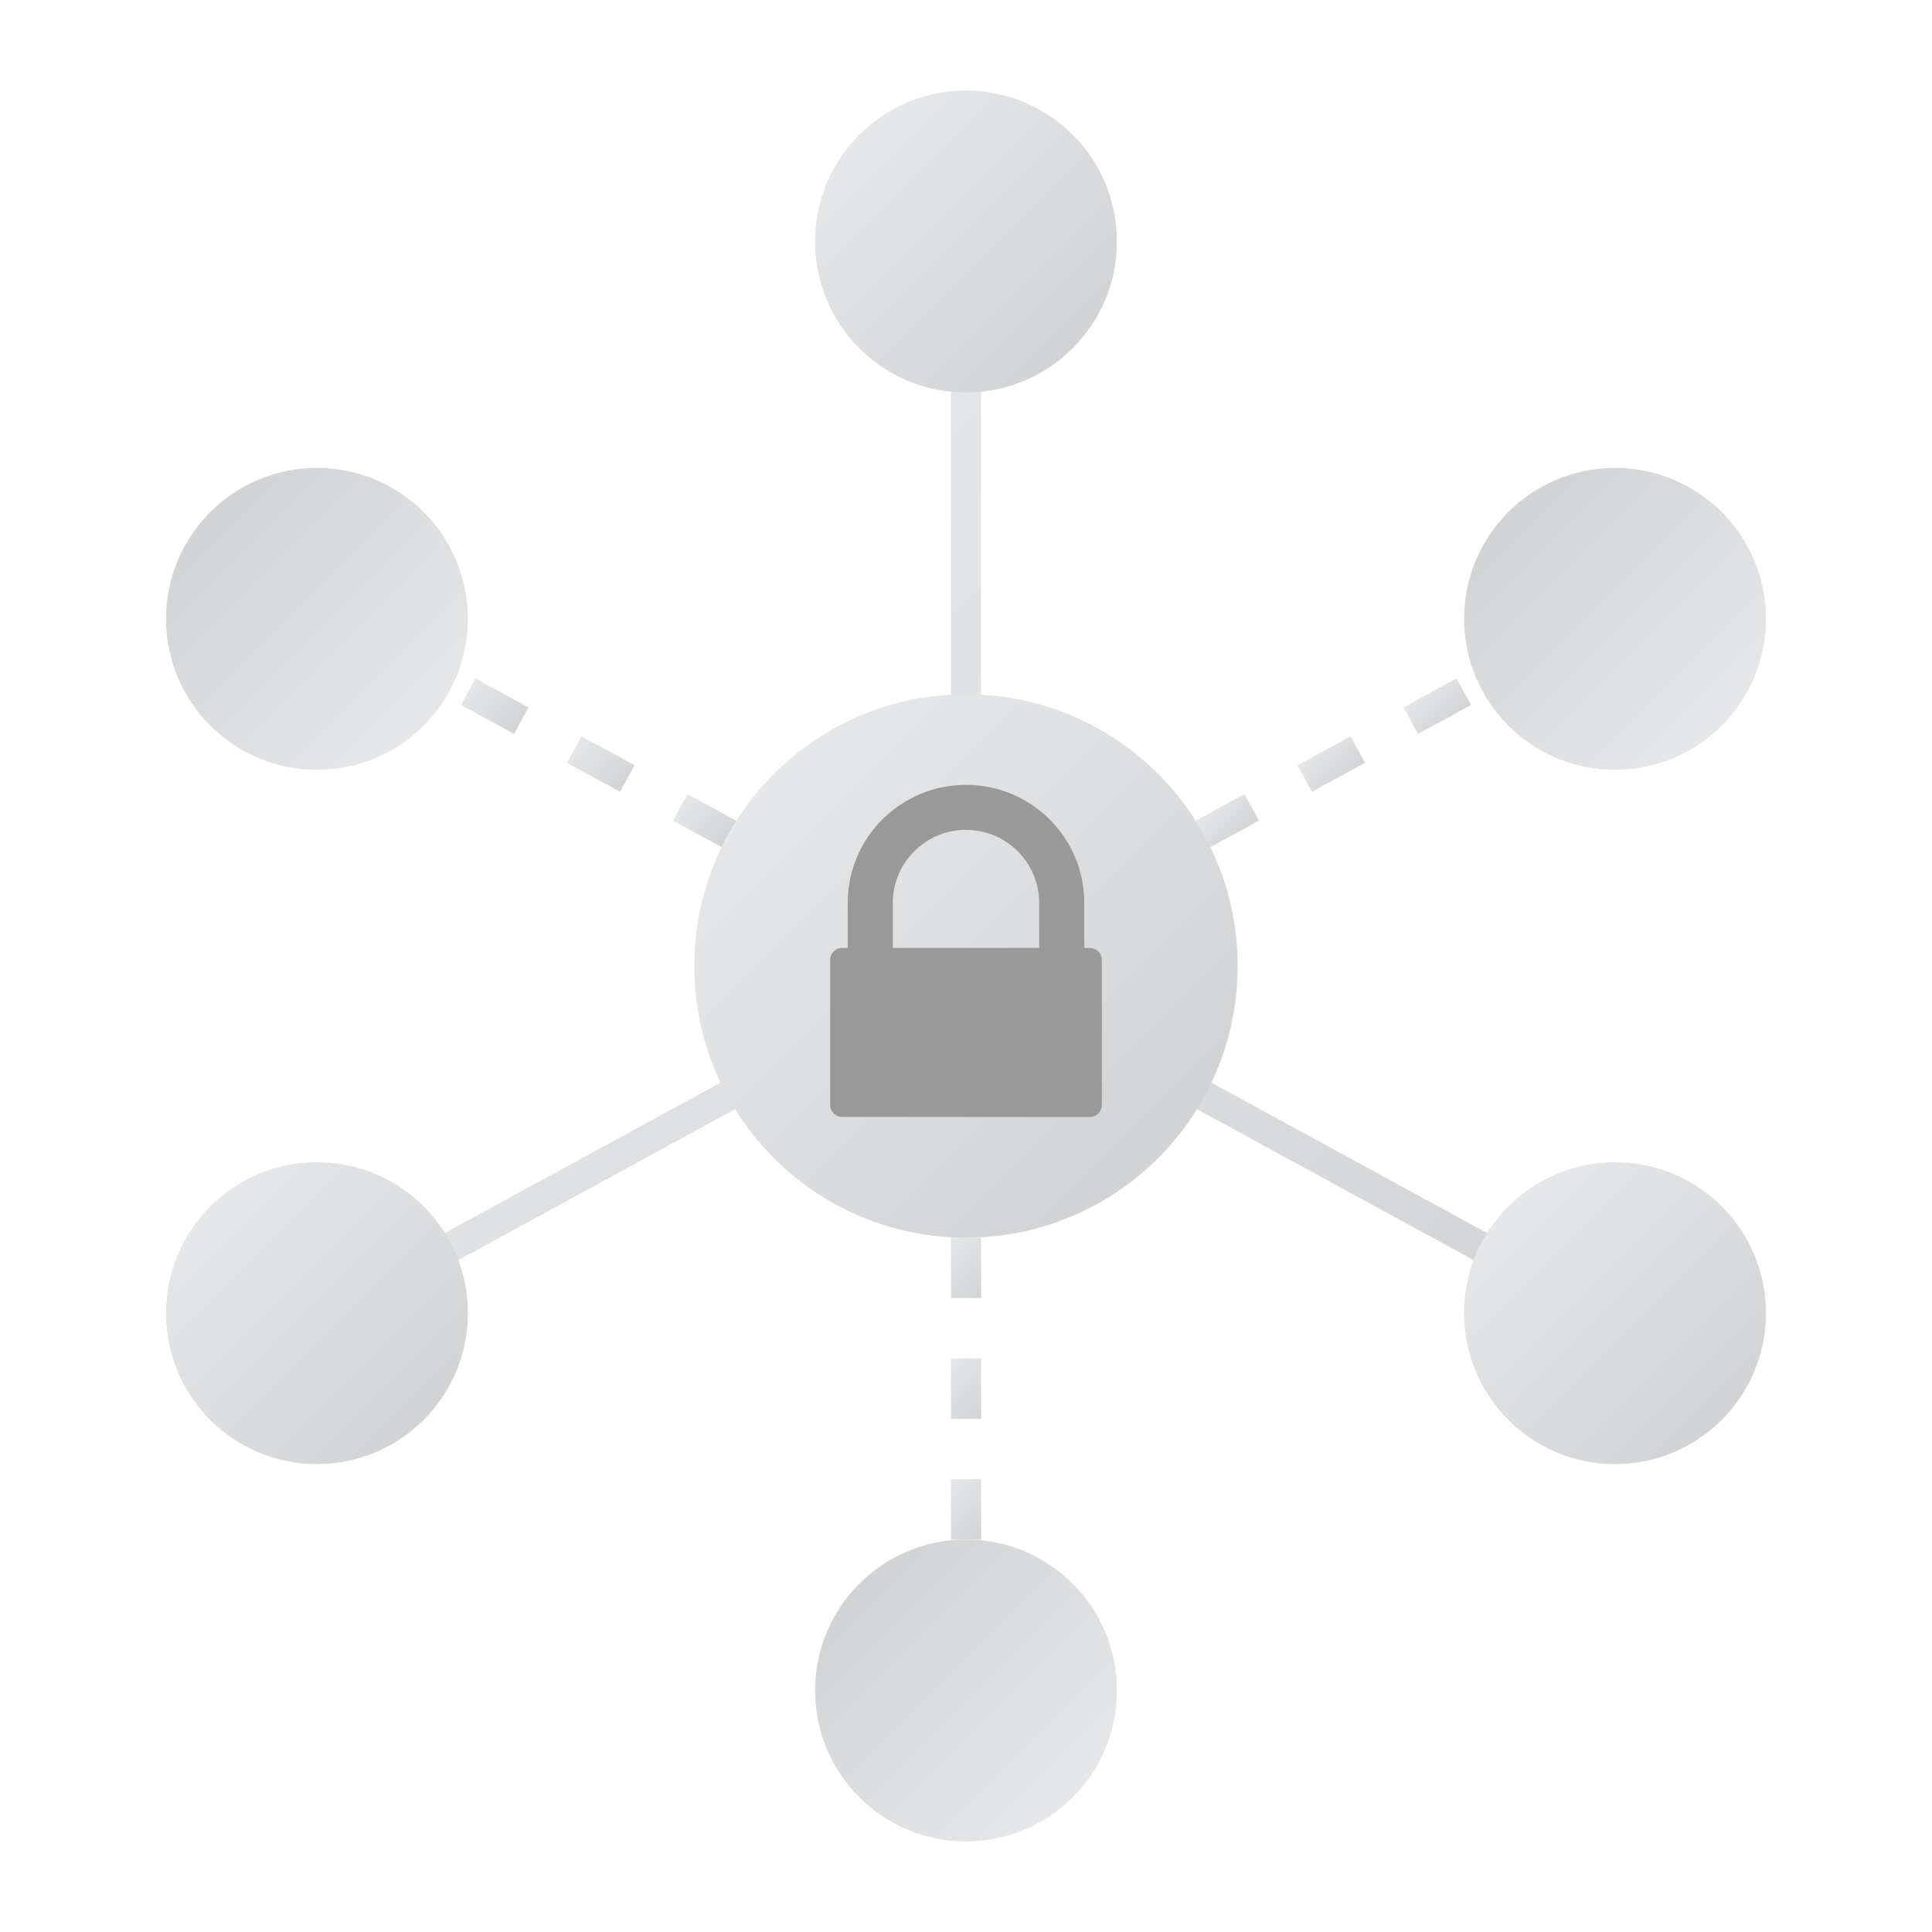 <?xml version="1.0" encoding="UTF-8" standalone="no"?>
<svg
   xmlns:dc="http://purl.org/dc/elements/1.1/"
   xmlns:cc="http://creativecommons.org/ns#"
   xmlns:rdf="http://www.w3.org/1999/02/22-rdf-syntax-ns#"
   xmlns:svg="http://www.w3.org/2000/svg"
   xmlns="http://www.w3.org/2000/svg"
   viewBox="0 0 320 320"
   height="320"
   width="320"
   xml:space="preserve"
   version="1.1"
   id="svg2"><defs
     id="defs6"><clipPath
       id="clipPath16"
       clipPathUnits="userSpaceOnUse"><path
         id="path18"
         d="m 126,228 0,-98.813 -86.958,-47.431 1.916,-3.512 87.042,47.478 87.042,-47.478 1.916,3.512 -86.958,47.431 0,98.813 -4,0 z" /></clipPath><linearGradient
       id="linearGradient24"
       spreadMethod="pad"
       gradientTransform="matrix(119.399,-119.399,-119.399,-119.399,68.3,170.3)"
       gradientUnits="userSpaceOnUse"
       y2="0"
       x2="1"
       y1="0"
       x1="0"><stop
         id="stop26"
         offset="0"
         style="stop-opacity:1;stop-color:#e6e7e8" /><stop
         id="stop28"
         offset="1"
         style="stop-opacity:1;stop-color:#d1d3d4" /></linearGradient><clipPath
       id="clipPath36"
       clipPathUnits="userSpaceOnUse"><path
         id="path38"
         d="M 22,82 C 22,70.954 30.954,62 42,62 l 0,0 c 11.046,0 20,8.954 20,20 l 0,0 c 0,11.046 -8.954,20 -20,20 l 0,0 C 30.954,102 22,93.046 22,82" /></clipPath><linearGradient
       id="linearGradient44"
       spreadMethod="pad"
       gradientTransform="matrix(28.284,-28.284,-28.284,-28.284,27.858,96.142)"
       gradientUnits="userSpaceOnUse"
       y2="0"
       x2="1"
       y1="0"
       x1="0"><stop
         id="stop46"
         offset="0"
         style="stop-opacity:1;stop-color:#e6e7e8" /><stop
         id="stop48"
         offset="1"
         style="stop-opacity:1;stop-color:#d1d3d4" /></linearGradient><clipPath
       id="clipPath56"
       clipPathUnits="userSpaceOnUse"><path
         id="path58"
         d="m 194,82 c 0,-11.046 8.954,-20 20,-20 l 0,0 c 11.046,0 20,8.954 20,20 l 0,0 c 0,11.046 -8.954,20 -20,20 l 0,0 c -11.046,0 -20,-8.954 -20,-20" /></clipPath><linearGradient
       id="linearGradient64"
       spreadMethod="pad"
       gradientTransform="matrix(28.284,-28.284,-28.284,-28.284,199.858,96.142)"
       gradientUnits="userSpaceOnUse"
       y2="0"
       x2="1"
       y1="0"
       x1="0"><stop
         id="stop66"
         offset="0"
         style="stop-opacity:1;stop-color:#e6e7e8" /><stop
         id="stop68"
         offset="1"
         style="stop-opacity:1;stop-color:#d1d3d4" /></linearGradient><clipPath
       id="clipPath76"
       clipPathUnits="userSpaceOnUse"><path
         id="path78"
         d="m 108,32 c 0,-11.046 8.954,-20 20,-20 l 0,0 c 11.046,0 20,8.954 20,20 l 0,0 c 0,11.046 -8.954,20 -20,20 l 0,0 c -11.046,0 -20,-8.954 -20,-20" /></clipPath><linearGradient
       id="linearGradient84"
       spreadMethod="pad"
       gradientTransform="matrix(-28.284,28.284,28.284,28.284,142.142,17.858)"
       gradientUnits="userSpaceOnUse"
       y2="0"
       x2="1"
       y1="0"
       x1="0"><stop
         id="stop86"
         offset="0"
         style="stop-opacity:1;stop-color:#e6e7e8" /><stop
         id="stop88"
         offset="1"
         style="stop-opacity:1;stop-color:#d1d3d4" /></linearGradient><clipPath
       id="clipPath96"
       clipPathUnits="userSpaceOnUse"><path
         id="path98"
         d="m 108,224 c 0,-11.046 8.954,-20 20,-20 l 0,0 c 11.046,0 20,8.954 20,20 l 0,0 c 0,11.046 -8.954,20 -20,20 l 0,0 c -11.046,0 -20,-8.954 -20,-20" /></clipPath><linearGradient
       id="linearGradient104"
       spreadMethod="pad"
       gradientTransform="matrix(28.284,-28.284,-28.284,-28.284,113.858,238.142)"
       gradientUnits="userSpaceOnUse"
       y2="0"
       x2="1"
       y1="0"
       x1="0"><stop
         id="stop106"
         offset="0"
         style="stop-opacity:1;stop-color:#e6e7e8" /><stop
         id="stop108"
         offset="1"
         style="stop-opacity:1;stop-color:#d1d3d4" /></linearGradient><clipPath
       id="clipPath116"
       clipPathUnits="userSpaceOnUse"><path
         id="path118"
         d="m 126,84 4,0 0,8 -4,0 0,-8 z" /></clipPath><linearGradient
       id="linearGradient124"
       spreadMethod="pad"
       gradientTransform="matrix(6,-6,-6,-6,125,91)"
       gradientUnits="userSpaceOnUse"
       y2="0"
       x2="1"
       y1="0"
       x1="0"><stop
         id="stop126"
         offset="0"
         style="stop-opacity:1;stop-color:#e6e7e8" /><stop
         id="stop128"
         offset="1"
         style="stop-opacity:1;stop-color:#d1d3d4" /></linearGradient><clipPath
       id="clipPath136"
       clipPathUnits="userSpaceOnUse"><path
         id="path138"
         d="m 126,52 4,0 0,8 -4,0 0,-8 z" /></clipPath><linearGradient
       id="linearGradient144"
       spreadMethod="pad"
       gradientTransform="matrix(6,-6,-6,-6,125,59)"
       gradientUnits="userSpaceOnUse"
       y2="0"
       x2="1"
       y1="0"
       x1="0"><stop
         id="stop146"
         offset="0"
         style="stop-opacity:1;stop-color:#e6e7e8" /><stop
         id="stop148"
         offset="1"
         style="stop-opacity:1;stop-color:#d1d3d4" /></linearGradient><clipPath
       id="clipPath156"
       clipPathUnits="userSpaceOnUse"><path
         id="path158"
         d="m 126,68 4,0 0,7.999 -4,0 0,-7.999 z" /></clipPath><linearGradient
       id="linearGradient164"
       spreadMethod="pad"
       gradientTransform="matrix(6,-6,-6,-6,125,75)"
       gradientUnits="userSpaceOnUse"
       y2="0"
       x2="1"
       y1="0"
       x1="0"><stop
         id="stop166"
         offset="0"
         style="stop-opacity:1;stop-color:#e6e7e8" /><stop
         id="stop168"
         offset="1"
         style="stop-opacity:1;stop-color:#d1d3d4" /></linearGradient><clipPath
       id="clipPath176"
       clipPathUnits="userSpaceOnUse"><path
         id="path178"
         d="m 89.182,147.259 6.439,-3.513 c 0.587,1.204 1.243,2.367 1.956,3.49 l 0,0 -6.48,3.535 -1.915,-3.512 z" /></clipPath><linearGradient
       id="linearGradient184"
       spreadMethod="pad"
       gradientTransform="matrix(5.774,-5.774,-5.774,-5.774,90.477,150.15)"
       gradientUnits="userSpaceOnUse"
       y2="0"
       x2="1"
       y1="0"
       x1="0"><stop
         id="stop186"
         offset="0"
         style="stop-opacity:1;stop-color:#e6e7e8" /><stop
         id="stop188"
         offset="1"
         style="stop-opacity:1;stop-color:#d1d3d4" /></linearGradient><clipPath
       id="clipPath196"
       clipPathUnits="userSpaceOnUse"><path
         id="path198"
         d="m 75.135,154.921 7.022,-3.831 1.917,3.512 -7.023,3.83 -1.916,-3.511 z" /></clipPath><linearGradient
       id="linearGradient204"
       spreadMethod="pad"
       gradientTransform="matrix(6.225,-6.225,-6.225,-6.225,76.492,157.874)"
       gradientUnits="userSpaceOnUse"
       y2="0"
       x2="1"
       y1="0"
       x1="0"><stop
         id="stop206"
         offset="0"
         style="stop-opacity:1;stop-color:#e6e7e8" /><stop
         id="stop208"
         offset="1"
         style="stop-opacity:1;stop-color:#d1d3d4" /></linearGradient><clipPath
       id="clipPath216"
       clipPathUnits="userSpaceOnUse"><path
         id="path218"
         d="m 47.042,170.244 7.023,-3.831 1.916,3.511 -7.023,3.832 -1.916,-3.512 z" /></clipPath><linearGradient
       id="linearGradient224"
       spreadMethod="pad"
       gradientTransform="matrix(6.225,-6.225,-6.225,-6.225,48.399,173.197)"
       gradientUnits="userSpaceOnUse"
       y2="0"
       x2="1"
       y1="0"
       x1="0"><stop
         id="stop226"
         offset="0"
         style="stop-opacity:1;stop-color:#e6e7e8" /><stop
         id="stop228"
         offset="1"
         style="stop-opacity:1;stop-color:#d1d3d4" /></linearGradient><clipPath
       id="clipPath236"
       clipPathUnits="userSpaceOnUse"><path
         id="path238"
         d="m 200.019,169.924 1.916,-3.511 7.023,3.831 -1.916,3.512 -7.023,-3.832 z" /></clipPath><linearGradient
       id="linearGradient244"
       spreadMethod="pad"
       gradientTransform="matrix(4.31,-4.31,-4.31,-4.31,202.333,172.239)"
       gradientUnits="userSpaceOnUse"
       y2="0"
       x2="1"
       y1="0"
       x1="0"><stop
         id="stop246"
         offset="0"
         style="stop-opacity:1;stop-color:#e6e7e8" /><stop
         id="stop248"
         offset="1"
         style="stop-opacity:1;stop-color:#d1d3d4" /></linearGradient><clipPath
       id="clipPath256"
       clipPathUnits="userSpaceOnUse"><path
         id="path258"
         d="m 61.089,162.582 7.023,-3.83 1.915,3.512 -7.023,3.83 -1.915,-3.512 z" /></clipPath><linearGradient
       id="linearGradient264"
       spreadMethod="pad"
       gradientTransform="matrix(6.225,-6.225,-6.225,-6.225,62.445,165.535)"
       gradientUnits="userSpaceOnUse"
       y2="0"
       x2="1"
       y1="0"
       x1="0"><stop
         id="stop266"
         offset="0"
         style="stop-opacity:1;stop-color:#e6e7e8" /><stop
         id="stop268"
         offset="1"
         style="stop-opacity:1;stop-color:#d1d3d4" /></linearGradient><clipPath
       id="clipPath276"
       clipPathUnits="userSpaceOnUse"><path
         id="path278"
         d="m 158.423,147.236 c 0.712,-1.123 1.369,-2.286 1.956,-3.49 l 0,0 6.441,3.513 -1.917,3.512 -6.48,-3.535 z" /></clipPath><linearGradient
       id="linearGradient284"
       spreadMethod="pad"
       gradientTransform="matrix(4.187,-4.187,-4.187,-4.187,160.543,149.357)"
       gradientUnits="userSpaceOnUse"
       y2="0"
       x2="1"
       y1="0"
       x1="0"><stop
         id="stop286"
         offset="0"
         style="stop-opacity:1;stop-color:#e6e7e8" /><stop
         id="stop288"
         offset="1"
         style="stop-opacity:1;stop-color:#d1d3d4" /></linearGradient><clipPath
       id="clipPath296"
       clipPathUnits="userSpaceOnUse"><path
         id="path298"
         d="m 185.972,162.264 1.917,-3.512 7.023,3.83 -1.916,3.512 -7.024,-3.83 z" /></clipPath><linearGradient
       id="linearGradient304"
       spreadMethod="pad"
       gradientTransform="matrix(4.311,-4.311,-4.311,-4.311,188.287,164.578)"
       gradientUnits="userSpaceOnUse"
       y2="0"
       x2="1"
       y1="0"
       x1="0"><stop
         id="stop306"
         offset="0"
         style="stop-opacity:1;stop-color:#e6e7e8" /><stop
         id="stop308"
         offset="1"
         style="stop-opacity:1;stop-color:#d1d3d4" /></linearGradient><clipPath
       id="clipPath316"
       clipPathUnits="userSpaceOnUse"><path
         id="path318"
         d="m 171.926,154.602 1.916,-3.512 7.023,3.831 -1.916,3.511 -7.023,-3.83 z" /></clipPath><linearGradient
       id="linearGradient324"
       spreadMethod="pad"
       gradientTransform="matrix(4.31,-4.31,-4.31,-4.31,174.24,156.916)"
       gradientUnits="userSpaceOnUse"
       y2="0"
       x2="1"
       y1="0"
       x1="0"><stop
         id="stop326"
         offset="0"
         style="stop-opacity:1;stop-color:#e6e7e8" /><stop
         id="stop328"
         offset="1"
         style="stop-opacity:1;stop-color:#d1d3d4" /></linearGradient><clipPath
       id="clipPath336"
       clipPathUnits="userSpaceOnUse"><path
         id="path338"
         d="m 92,128 c 0,-19.882 16.118,-36 36,-36 l 0,0 c 19.882,0 36,16.118 36,36 l 0,0 c 0,19.883 -16.118,36 -36,36 l 0,0 c -19.882,0 -36,-16.117 -36,-36" /></clipPath><linearGradient
       id="linearGradient344"
       spreadMethod="pad"
       gradientTransform="matrix(50.912,-50.912,-50.912,-50.912,102.544,153.456)"
       gradientUnits="userSpaceOnUse"
       y2="0"
       x2="1"
       y1="0"
       x1="0"><stop
         id="stop346"
         offset="0"
         style="stop-opacity:1;stop-color:#e6e7e8" /><stop
         id="stop348"
         offset="1"
         style="stop-opacity:1;stop-color:#d1d3d4" /></linearGradient><clipPath
       id="clipPath356"
       clipPathUnits="userSpaceOnUse"><path
         id="path358"
         d="m 22,174 c 0,-11.046 8.954,-20 20,-20 l 0,0 c 11.046,0 20,8.954 20,20 l 0,0 c 0,11.046 -8.954,20 -20,20 l 0,0 c -11.046,0 -20,-8.954 -20,-20" /></clipPath><linearGradient
       id="linearGradient364"
       spreadMethod="pad"
       gradientTransform="matrix(-28.284,28.284,28.284,28.284,56.142,159.858)"
       gradientUnits="userSpaceOnUse"
       y2="0"
       x2="1"
       y1="0"
       x1="0"><stop
         id="stop366"
         offset="0"
         style="stop-opacity:1;stop-color:#e6e7e8" /><stop
         id="stop368"
         offset="1"
         style="stop-opacity:1;stop-color:#d1d3d4" /></linearGradient><clipPath
       id="clipPath376"
       clipPathUnits="userSpaceOnUse"><path
         id="path378"
         d="m 194,174 c 0,-11.046 8.954,-20 20,-20 l 0,0 c 11.046,0 20,8.954 20,20 l 0,0 c 0,11.046 -8.954,20 -20,20 l 0,0 c -11.046,0 -20,-8.954 -20,-20" /></clipPath><linearGradient
       id="linearGradient384"
       spreadMethod="pad"
       gradientTransform="matrix(-28.284,28.284,28.284,28.284,228.142,159.858)"
       gradientUnits="userSpaceOnUse"
       y2="0"
       x2="1"
       y1="0"
       x1="0"><stop
         id="stop386"
         offset="0"
         style="stop-opacity:1;stop-color:#e6e7e8" /><stop
         id="stop388"
         offset="1"
         style="stop-opacity:1;stop-color:#d1d3d4" /></linearGradient><clipPath
       id="clipPath396"
       clipPathUnits="userSpaceOnUse"><path
         id="path398"
         d="M 0,256 256,256 256,0 0,0 0,256 Z" /></clipPath></defs><g
     transform="matrix(1.25,0,0,-1.25,0,320)"
     id="g10"><g
       id="g12"><g
         clip-path="url(#clipPath16)"
         id="g14"><g
           id="g20"><g
             id="g22"><path
               id="path30"
               style="fill:url(#linearGradient24);stroke:none"
               d="m 126,228 0,-98.813 -86.958,-47.431 1.916,-3.512 87.042,47.478 87.042,-47.478 1.916,3.512 -86.958,47.431 0,98.813 -4,0 z" /></g></g></g></g><g
       id="g32"><g
         clip-path="url(#clipPath36)"
         id="g34"><g
           id="g40"><g
             id="g42"><path
               id="path50"
               style="fill:url(#linearGradient44);stroke:none"
               d="M 22,82 C 22,70.954 30.954,62 42,62 l 0,0 c 11.046,0 20,8.954 20,20 l 0,0 c 0,11.046 -8.954,20 -20,20 l 0,0 C 30.954,102 22,93.046 22,82" /></g></g></g></g><g
       id="g52"><g
         clip-path="url(#clipPath56)"
         id="g54"><g
           id="g60"><g
             id="g62"><path
               id="path70"
               style="fill:url(#linearGradient64);stroke:none"
               d="m 194,82 c 0,-11.046 8.954,-20 20,-20 l 0,0 c 11.046,0 20,8.954 20,20 l 0,0 c 0,11.046 -8.954,20 -20,20 l 0,0 c -11.046,0 -20,-8.954 -20,-20" /></g></g></g></g><g
       id="g72"><g
         clip-path="url(#clipPath76)"
         id="g74"><g
           id="g80"><g
             id="g82"><path
               id="path90"
               style="fill:url(#linearGradient84);stroke:none"
               d="m 108,32 c 0,-11.046 8.954,-20 20,-20 l 0,0 c 11.046,0 20,8.954 20,20 l 0,0 c 0,11.046 -8.954,20 -20,20 l 0,0 c -11.046,0 -20,-8.954 -20,-20" /></g></g></g></g><g
       id="g92"><g
         clip-path="url(#clipPath96)"
         id="g94"><g
           id="g100"><g
             id="g102"><path
               id="path110"
               style="fill:url(#linearGradient104);stroke:none"
               d="m 108,224 c 0,-11.046 8.954,-20 20,-20 l 0,0 c 11.046,0 20,8.954 20,20 l 0,0 c 0,11.046 -8.954,20 -20,20 l 0,0 c -11.046,0 -20,-8.954 -20,-20" /></g></g></g></g><g
       id="g112"><g
         clip-path="url(#clipPath116)"
         id="g114"><g
           id="g120"><g
             id="g122"><path
               id="path130"
               style="fill:url(#linearGradient124);stroke:none"
               d="m 126,84 4,0 0,8 -4,0 0,-8 z" /></g></g></g></g><g
       id="g132"><g
         clip-path="url(#clipPath136)"
         id="g134"><g
           id="g140"><g
             id="g142"><path
               id="path150"
               style="fill:url(#linearGradient144);stroke:none"
               d="m 126,52 4,0 0,8 -4,0 0,-8 z" /></g></g></g></g><g
       id="g152"><g
         clip-path="url(#clipPath156)"
         id="g154"><g
           id="g160"><g
             id="g162"><path
               id="path170"
               style="fill:url(#linearGradient164);stroke:none"
               d="m 126,68 4,0 0,7.999 -4,0 0,-7.999 z" /></g></g></g></g><g
       id="g172"><g
         clip-path="url(#clipPath176)"
         id="g174"><g
           id="g180"><g
             id="g182"><path
               id="path190"
               style="fill:url(#linearGradient184);stroke:none"
               d="m 89.182,147.259 6.439,-3.513 c 0.587,1.204 1.243,2.367 1.956,3.49 l 0,0 -6.48,3.535 -1.915,-3.512 z" /></g></g></g></g><g
       id="g192"><g
         clip-path="url(#clipPath196)"
         id="g194"><g
           id="g200"><g
             id="g202"><path
               id="path210"
               style="fill:url(#linearGradient204);stroke:none"
               d="m 75.135,154.921 7.022,-3.831 1.917,3.512 -7.023,3.83 -1.916,-3.511 z" /></g></g></g></g><g
       id="g212"><g
         clip-path="url(#clipPath216)"
         id="g214"><g
           id="g220"><g
             id="g222"><path
               id="path230"
               style="fill:url(#linearGradient224);stroke:none"
               d="m 47.042,170.244 7.023,-3.831 1.916,3.511 -7.023,3.832 -1.916,-3.512 z" /></g></g></g></g><g
       id="g232"><g
         clip-path="url(#clipPath236)"
         id="g234"><g
           id="g240"><g
             id="g242"><path
               id="path250"
               style="fill:url(#linearGradient244);stroke:none"
               d="m 200.019,169.924 1.916,-3.511 7.023,3.831 -1.916,3.512 -7.023,-3.832 z" /></g></g></g></g><g
       id="g252"><g
         clip-path="url(#clipPath256)"
         id="g254"><g
           id="g260"><g
             id="g262"><path
               id="path270"
               style="fill:url(#linearGradient264);stroke:none"
               d="m 61.089,162.582 7.023,-3.83 1.915,3.512 -7.023,3.83 -1.915,-3.512 z" /></g></g></g></g><g
       id="g272"><g
         clip-path="url(#clipPath276)"
         id="g274"><g
           id="g280"><g
             id="g282"><path
               id="path290"
               style="fill:url(#linearGradient284);stroke:none"
               d="m 158.423,147.236 c 0.712,-1.123 1.369,-2.286 1.956,-3.49 l 0,0 6.441,3.513 -1.917,3.512 -6.48,-3.535 z" /></g></g></g></g><g
       id="g292"><g
         clip-path="url(#clipPath296)"
         id="g294"><g
           id="g300"><g
             id="g302"><path
               id="path310"
               style="fill:url(#linearGradient304);stroke:none"
               d="m 185.972,162.264 1.917,-3.512 7.023,3.83 -1.916,3.512 -7.024,-3.83 z" /></g></g></g></g><g
       id="g312"><g
         clip-path="url(#clipPath316)"
         id="g314"><g
           id="g320"><g
             id="g322"><path
               id="path330"
               style="fill:url(#linearGradient324);stroke:none"
               d="m 171.926,154.602 1.916,-3.512 7.023,3.831 -1.916,3.511 -7.023,-3.83 z" /></g></g></g></g><g
       id="g332"><g
         clip-path="url(#clipPath336)"
         id="g334"><g
           id="g340"><g
             id="g342"><path
               id="path350"
               style="fill:url(#linearGradient344);stroke:none"
               d="m 92,128 c 0,-19.882 16.118,-36 36,-36 l 0,0 c 19.882,0 36,16.118 36,36 l 0,0 c 0,19.883 -16.118,36 -36,36 l 0,0 c -19.882,0 -36,-16.117 -36,-36" /></g></g></g></g><g
       id="g352"><g
         clip-path="url(#clipPath356)"
         id="g354"><g
           id="g360"><g
             id="g362"><path
               id="path370"
               style="fill:url(#linearGradient364);stroke:none"
               d="m 22,174 c 0,-11.046 8.954,-20 20,-20 l 0,0 c 11.046,0 20,8.954 20,20 l 0,0 c 0,11.046 -8.954,20 -20,20 l 0,0 c -11.046,0 -20,-8.954 -20,-20" /></g></g></g></g><g
       id="g372"><g
         clip-path="url(#clipPath376)"
         id="g374"><g
           id="g380"><g
             id="g382"><path
               id="path390"
               style="fill:url(#linearGradient384);stroke:none"
               d="m 194,174 c 0,-11.046 8.954,-20 20,-20 l 0,0 c 11.046,0 20,8.954 20,20 l 0,0 c 0,11.046 -8.954,20 -20,20 l 0,0 c -11.046,0 -20,-8.954 -20,-20" /></g></g></g></g><g
       id="g392"><g
         clip-path="url(#clipPath396)"
         id="g394"><g
           transform="translate(137.697,130.398)"
           id="g400"><path
             id="path402"
             style="fill:#999999;fill-opacity:1;fill-rule:nonzero;stroke:none"
             d="m 0,0 -9.697,0 -9.698,0 0,5.964 c 0,5.335 4.351,9.675 9.698,9.675 C -4.35,15.639 0,11.299 0,5.964 L 0,0 Z m 6.709,0 -0.73,0 0,5.964 c 0,8.637 -7.019,15.639 -15.676,15.639 -8.657,0 -15.676,-7.002 -15.676,-15.639 l 0,-5.964 -0.73,0 c -0.88,0 -1.594,-0.712 -1.594,-1.59 l 0,-19.217 c 0,-0.879 0.714,-1.59 1.594,-1.59 l 32.812,0 c 0.88,0 1.594,0.711 1.594,1.59 l 0,19.217 C 8.303,-0.712 7.589,0 6.709,0" /></g></g></g></g></svg>